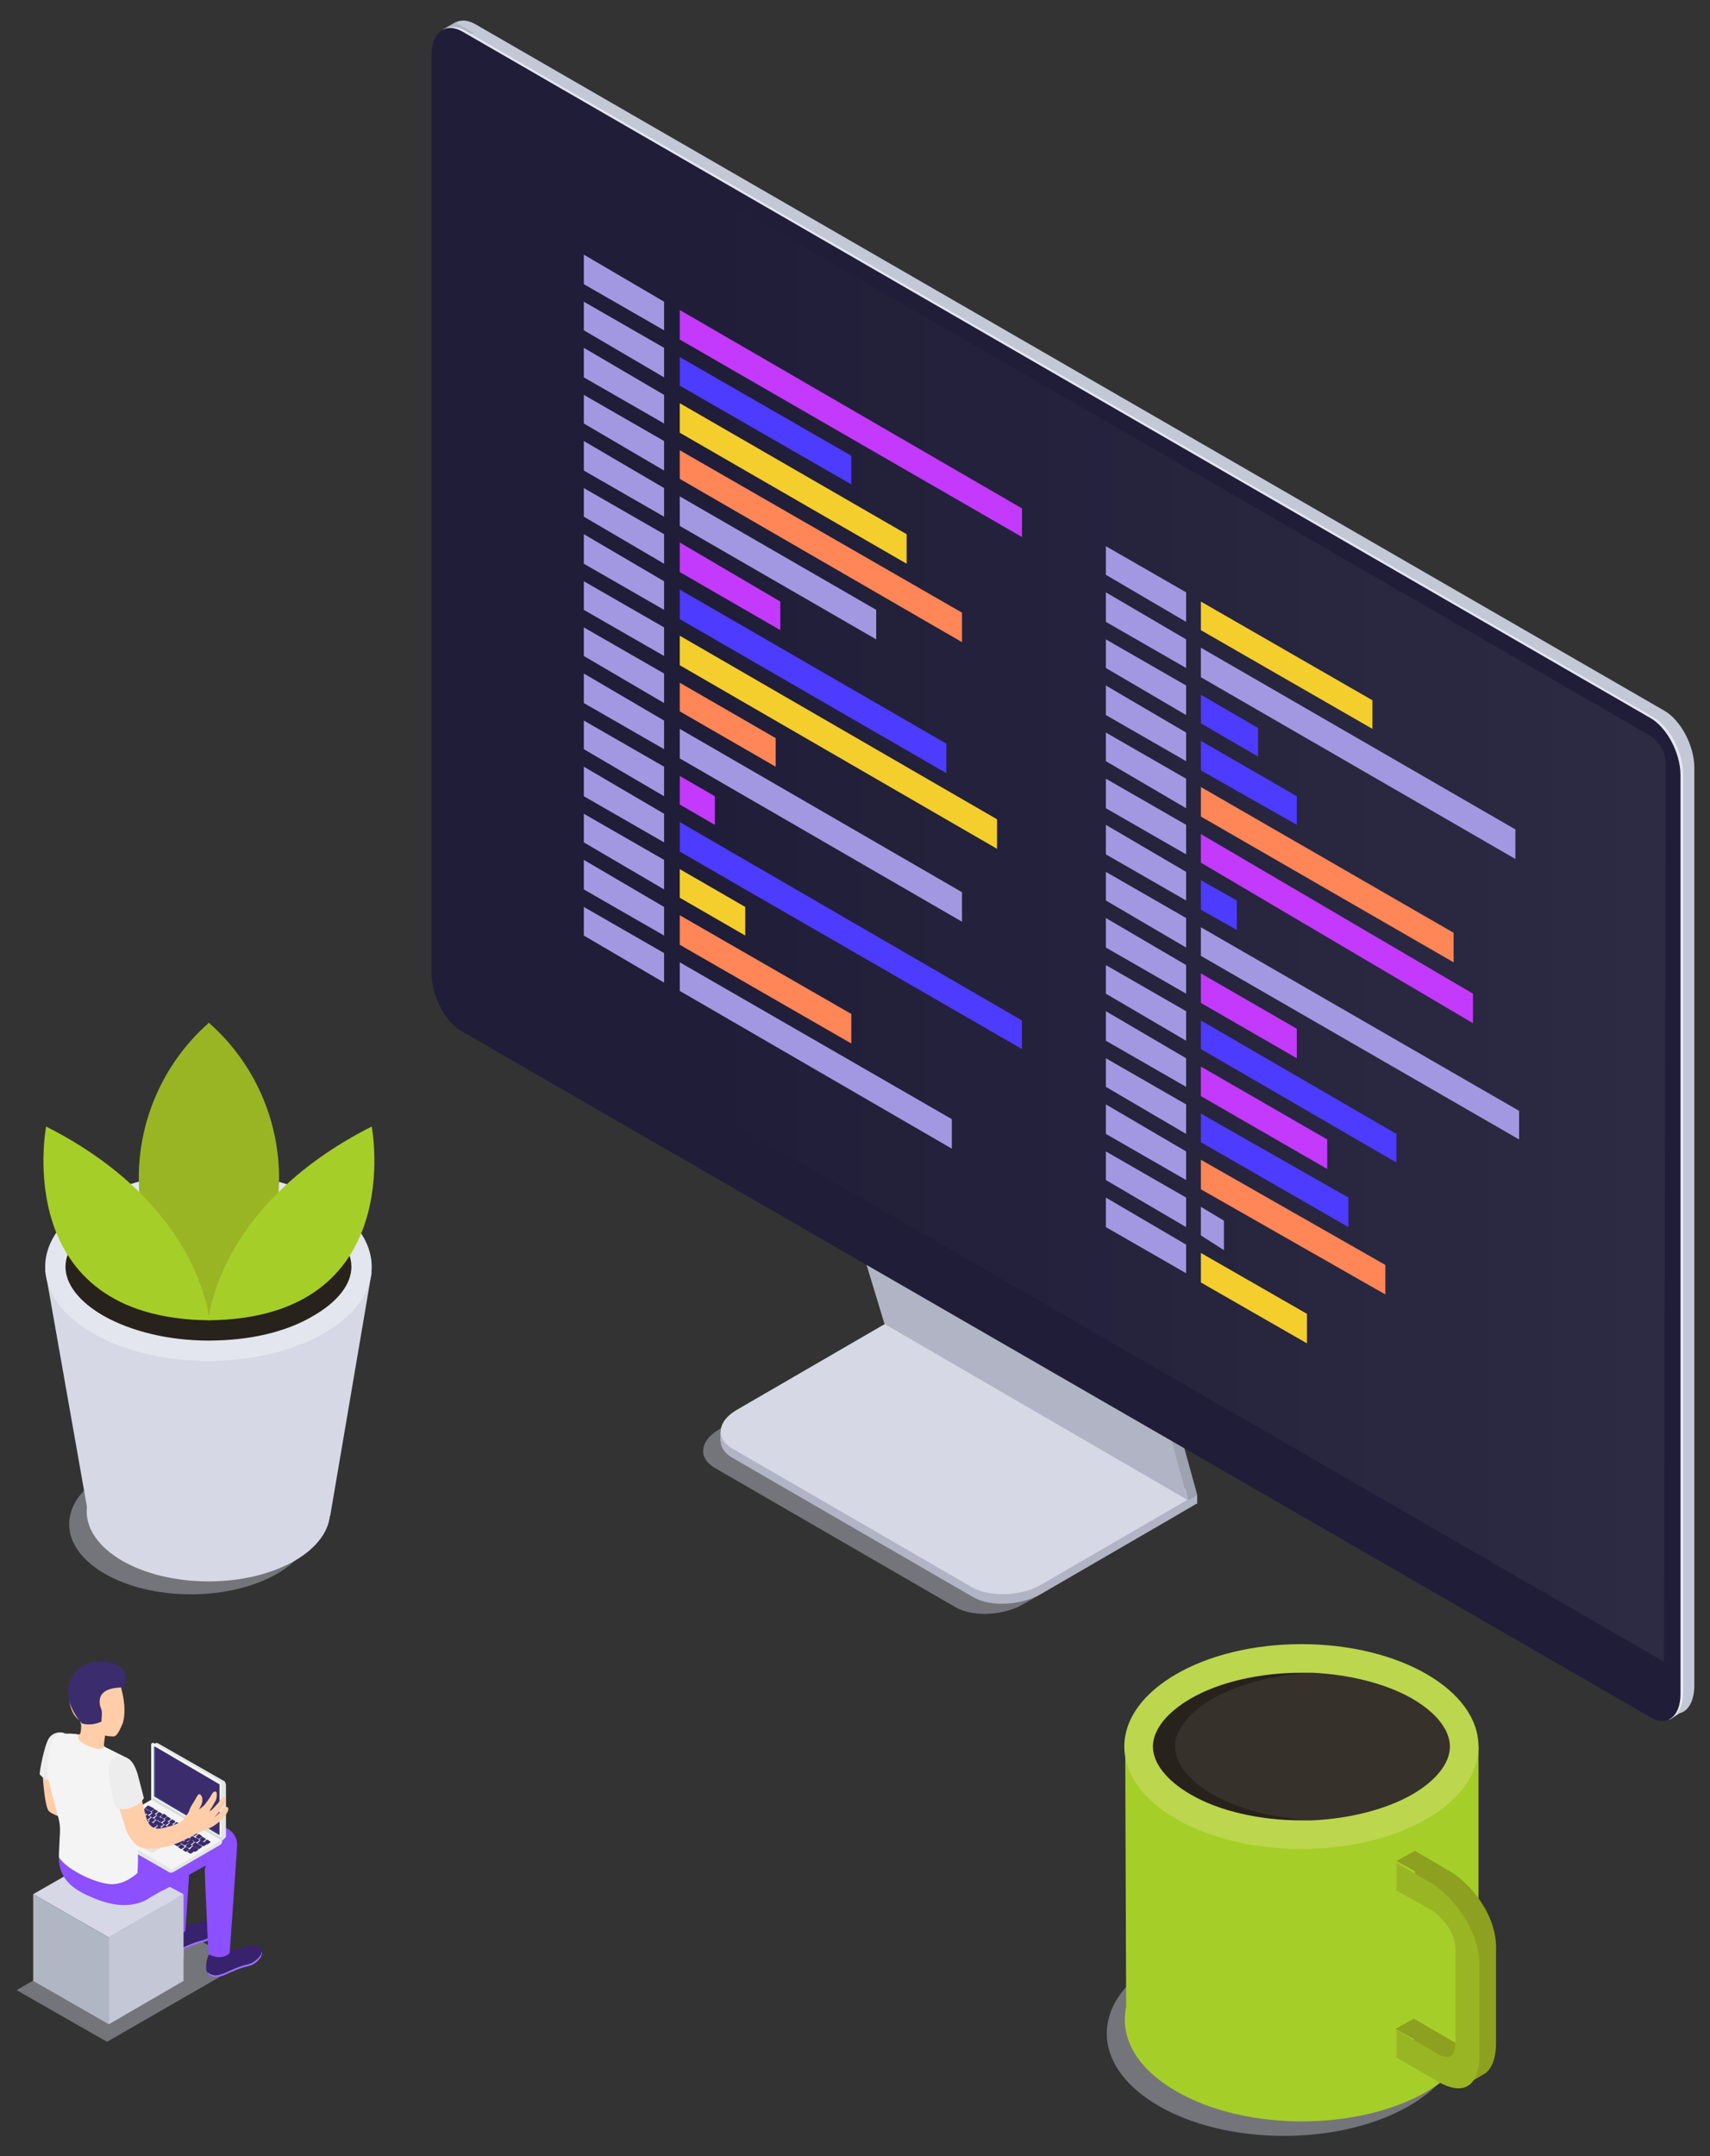 <?xml version="1.0" encoding="utf-8"?>
<!-- Generator: Adobe Illustrator 21.0.0, SVG Export Plug-In . SVG Version: 6.00 Build 0)  -->
<svg version="1.1" id="Layer_1" xmlns="http://www.w3.org/2000/svg" xmlns:xlink="http://www.w3.org/1999/xlink" x="0px" y="0px"
	 viewBox="0 0 185.4 233.7" style="enable-background:new 0 0 185.4 233.7;" xml:space="preserve">
<rect x="0" y="0" width="185.4" height="233.7" fill="#333333" stroke="none"/>
<style type="text/css">
	.st0{opacity:0.4;fill:#D6D8E5;enable-background:new    ;}
	.st1{fill:#D6D8E5;}
	.st2{fill:#B1B6C4;}
	.st3{fill:#C4C7D6;}
	.st4{fill:#38226D;}
	.st5{fill:#9C73FF;}
	.st6{fill:#8C50FF;}
	.st7{fill:#FFCEA9;}
	.st8{fill:#EDEDED;}
	.st9{fill:#E5E5E5;}
	.st10{fill:#F4F4F4;}
	.st11{fill:#BFBFBF;}
	.st12{fill:#3A2C6D;}
	.st13{fill:#DCEEFF;}
	.st14{fill:#DBDBDB;}
	.st15{fill:#1E3779;}
	.st16{fill:#031F60;}
	.st17{fill:#B1B4C4;}
	.st18{fill:#9EA1AF;}
	.st19{fill:#E4E7F2;}
	.st20{fill:#201D38;}
	.st21{opacity:0.3;fill:url(#SVGID_1_);enable-background:new    ;}
	.st22{fill:#A298E2;}
	.st23{fill:#F4CE2C;}
	.st24{fill:#4D3BFF;}
	.st25{fill:#FF8657;}
	.st26{fill:#C33AFC;}
	.st27{fill:#A6CE28;}
	.st28{fill:#BCD64D;}
	.st29{fill:#28221C;}
	.st30{opacity:7.000000e-02;fill:#FFFFFF;enable-background:new    ;}
	.st31{fill:#8DA01F;}
	.st32{fill:#99B524;}
	.st33{fill:#E4E6EF;}
</style>
<title>Coding_SVG</title>
<g id="Слой_2">
	<g id="Слой_1-2">
		<polygon class="st0" points="11.6,221.3 1.8,215.7 16.4,207.3 26.2,212.9 		"/>
		<polygon class="st1" points="11.8,210 3.6,205.3 11.8,200.6 19.9,205.3 		"/>
		<polygon class="st2" points="11.8,219.4 3.6,214.7 3.6,205.3 11.8,210 		"/>
		<polygon class="st3" points="19.9,214.7 11.8,219.4 11.8,210 19.9,205.3 		"/>
		<g id="Men_5">
			<path class="st4" d="M22.7,211.8c0.7,0.2,1.5,0.1,2.1-0.3c0.5,0,3.2-1.2,3.6-0.2c0.3,0.9-0.9,1.7-1.5,1.8c-1.4,0.3-2.4,1-3,1.1
				c-0.4,0.2-0.9,0.1-1.3-0.2C22.2,213.7,22.3,212.3,22.7,211.8z"/>
			<path class="st5" d="M23.9,214c0.6-0.1,1.6-0.8,3-1.1c0.5-0.1,1.4-0.7,1.5-1.4c0.1,0.8-0.9,1.5-1.5,1.6c-1.4,0.3-2.4,1-3,1.1
				c-0.4,0.2-0.9,0.1-1.3-0.2c-0.1-0.1-0.1-0.2-0.2-0.3C22.9,214.1,23.4,214.2,23.9,214z"/>
			<path class="st4" d="M17.7,209.1c0.7,0.2,1.5,0.1,2.1-0.3c0.5,0,3.2-1.2,3.6-0.2c0.3,0.9-0.9,1.7-1.5,1.8c-1.4,0.3-2.4,1-3,1.1
				c-0.4,0.2-0.9,0.1-1.3-0.2C17.3,211.1,17.4,209.6,17.7,209.1z"/>
			<path class="st5" d="M19,211.4c0.6-0.1,1.6-0.8,3-1.1c0.5-0.1,1.4-0.7,1.5-1.4c0.1,0.8-0.9,1.5-1.5,1.6c-1.4,0.3-2.4,1-3,1.1
				c-0.4,0.2-0.9,0.1-1.3-0.2c-0.1-0.1-0.1-0.2-0.2-0.3C17.9,211.4,18.5,211.6,19,211.4z"/>
			<path class="st6" d="M10.1,205.7c2.1,0.9,4.1,1.1,5.8,0.2l1.7-1c0.1,2.2,0.2,4.3,0.2,4.3s1.3,1,2.3,0.1c0,0,0.2-3.1,0.4-6.1
				l1.8-1c0,0.2-0.1,0.3-0.1,0.5c0,0.6,0.4,9.1,0.4,9.1s1.3,0.8,2.3-0.1c0,0,0.7-9.9,0.8-11.5c0.2-1.8-1.8-2.7-3-2.2l-1.9,0.7
				l0.1-1.1c0.2-1.8-1.8-2.7-3-2.2c-1.1,0.4-8.8,3.3-8.8,3.3c0,0.7,0.1,1.5,0.3,2.2l-3-0.3C6.1,203.6,7.9,204.8,10.1,205.7z
				 M15.4,200.8l2-1.2c0,0.1-0.1,0.3-0.1,0.4L15.4,200.8z"/>
			<path class="st7" d="M4.6,192c0,0,0.2,3.8,0.7,4.3s2.2,0.9,2.2,0.9l1.3,2.1c0,0-1.2-6.7-1.4-6.9C7.1,192.4,4.6,192,4.6,192z"/>
			<path id="_Контур_" class="st8" d="M7.1,187.9c-0.6-0.3-1.4-0.1-1.8,0.5c-0.5,0.8-1,3.5-1,3.9c0.4,0.5,1,0.8,1.7,0.8
				L7.1,187.9z"/>
			<path id="_Контур_2" class="st7" d="M7.5,187.9c0.7,0,1.1,0.2,1.2,0c0.1-0.3,0.1-0.7,0.1-1c-0.1-0.2-0.1-0.4-0.1-0.4
				c-0.8-0.5-1.1-1.4-1.2-2.4c-0.2-1.8,0.8-3.3,2.5-3.5c1.7-0.2,2.9,1,3.2,2.6c0.2,0.8,0.5,2.3,0.1,3.6c-0.3,0.7-0.6,1.3-0.9,1.4
				c-0.3,0-0.7,0-1-0.1l0,0c0,0-0.1,0.5-0.1,0.8c-0.1,0.3,0,0.5,0.6,0.9c0.6,0.4-0.9,1.2-2,1.1c-1-0.1-2.2-0.7-2.5-1.4
				C7.1,188.8,7.1,187.9,7.5,187.9z"/>
			<g id="_Группа_">
				<g id="_Группа_2">
					<g id="_Группа_3">
						<path id="_Контур_3" class="st9" d="M24.1,199.5L24.1,199.5c0,0.2-0.1,0.4-0.3,0.5l-5,2.9c-0.2,0.1-0.4,0.1-0.5,0l-7-4
							c-0.2-0.1-0.3-0.3-0.3-0.5v0L24.1,199.5z"/>
						<path id="_Контур_4" class="st9" d="M23.8,199.9l-5,2.9c-0.1,0-0.2,0.1-0.3,0.1v-3.4h5.5
							C24.1,199.6,24,199.8,23.8,199.9z"/>
						<g id="_Группа_4">
							<path id="_Контур_5" class="st10" d="M18.8,202.5c-0.1,0.1-0.3,0.1-0.4,0l-7.2-4.2c-0.1-0.1-0.1-0.1,0-0.2l5.3-3.1
								l7.6,4.4L18.8,202.5z"/>
						</g>
						<g id="_Группа_5">
							<polygon id="_Контур_6" class="st11" points="14.1,199.5 14.1,199.5 16.5,200.8 17.7,200.1 17.8,200.1 15.4,198.7 
															"/>
							<polygon id="_Контур_7" class="st9" points="14.1,199.5 16.5,200.8 17.7,200.1 15.4,198.7 							"/>
						</g>
						<path class="st12" d="M22.1,199.7l0.3,0.2c0,0,0.1,0,0.1,0l0.3-0.2c0,0,0,0,0-0.1l-0.3-0.2c0,0-0.1,0-0.1,0L22.1,199.7
							C22.1,199.6,22.1,199.7,22.1,199.7z"/>
						<path class="st12" d="M21.6,199.4l0.3,0.2c0,0,0.1,0,0.1,0l0.3-0.2c0,0,0,0,0-0.1l-0.3-0.2c0,0-0.1,0-0.1,0L21.6,199.4
							C21.6,199.4,21.6,199.4,21.6,199.4z"/>
						<path class="st12" d="M21.2,199.1l0.3,0.2c0,0,0.1,0,0.1,0l0.3-0.2c0,0,0,0,0-0.1l-0.3-0.2c0,0-0.1,0-0.1,0L21.2,199.1
							C21.1,199.1,21.1,199.1,21.2,199.1z"/>
						<path class="st12" d="M20.7,198.8L21,199c0,0,0.1,0,0.1,0l0.3-0.2c0,0,0,0,0-0.1l-0.3-0.2c0,0-0.1,0-0.1,0L20.7,198.8
							C20.7,198.8,20.7,198.8,20.7,198.8z"/>
						<path class="st12" d="M20.2,198.6l0.3,0.2c0,0,0.1,0,0.1,0l0.3-0.2c0,0,0,0,0-0.1l-0.3-0.2c0,0-0.1,0-0.1,0L20.2,198.6
							C20.2,198.5,20.2,198.6,20.2,198.6z"/>
						<path class="st12" d="M19.7,198.3l0.3,0.2c0,0,0.1,0,0.1,0l0.3-0.2c0,0,0,0,0-0.1l-0.3-0.2c0,0-0.1,0-0.1,0L19.7,198.3
							C19.7,198.3,19.7,198.3,19.7,198.3z"/>
						<path class="st12" d="M19.3,198l0.3,0.2c0,0,0.1,0,0.1,0L20,198c0,0,0,0,0-0.1l-0.3-0.2c0,0-0.1,0-0.1,0L19.3,198
							C19.2,198,19.2,198,19.3,198z"/>
						<path class="st12" d="M18.8,197.8l0.3,0.2c0,0,0.1,0,0.1,0l0.3-0.2c0,0,0,0,0-0.1l-0.3-0.2c0,0-0.1,0-0.1,0L18.8,197.8
							C18.8,197.7,18.8,197.7,18.8,197.8z"/>
						<path class="st12" d="M18.3,197.5l0.3,0.2c0,0,0.1,0,0.1,0l0.3-0.2c0,0,0,0,0-0.1l-0.3-0.2c0,0-0.1,0-0.1,0L18.3,197.5
							C18.3,197.4,18.3,197.5,18.3,197.5z"/>
						<path class="st12" d="M17.8,197.2l0.3,0.2c0,0,0.1,0,0.1,0l0.3-0.2c0,0,0,0,0-0.1l-0.3-0.2c0,0-0.1,0-0.1,0L17.8,197.2
							C17.8,197.2,17.8,197.2,17.8,197.2z"/>
						<path class="st12" d="M17.4,196.9l0.3,0.2c0,0,0.1,0,0.1,0l0.3-0.2c0,0,0,0,0-0.1l-0.3-0.2c0,0-0.1,0-0.1,0L17.4,196.9
							C17.4,196.9,17.4,196.9,17.4,196.9z"/>
						<path class="st12" d="M16.9,196.7l0.3,0.2c0,0,0.1,0,0.1,0l0.3-0.2c0,0,0,0,0-0.1l-0.3-0.2c0,0-0.1,0-0.1,0L16.9,196.7
							C16.9,196.6,16.9,196.6,16.9,196.7z"/>
						<path class="st12" d="M16.4,196.4l0.3,0.2c0,0,0.1,0,0.1,0l0.3-0.2c0,0,0,0,0-0.1l-0.3-0.2c0,0-0.1,0-0.1,0L16.4,196.4
							C16.4,196.3,16.4,196.4,16.4,196.4z"/>
						<path class="st12" d="M15.7,196l0.6,0.3c0,0,0.1,0,0.1,0l0.3-0.2c0,0,0,0,0-0.1l-0.6-0.3c0,0-0.1,0-0.1,0L15.7,196
							C15.7,195.9,15.7,195.9,15.7,196C15.7,196,15.7,196,15.7,196L15.7,196z"/>
						<path class="st12" d="M20.9,199.5l0.3,0.2c0,0,0.1,0,0.1,0l0.3-0.2c0,0,0,0,0-0.1l-0.3-0.2c0,0-0.1,0-0.1,0L20.9,199.5
							C20.9,199.5,20.9,199.5,20.9,199.5z"/>
						<path class="st12" d="M20.5,199.3l0.3,0.2c0,0,0.1,0,0.1,0l0.3-0.2c0,0,0,0,0-0.1l-0.3-0.2c0,0-0.1,0-0.1,0L20.5,199.3
							C20.4,199.2,20.4,199.2,20.5,199.3z"/>
						<path class="st12" d="M20,199l0.3,0.2c0,0,0.1,0,0.1,0l0.3-0.2c0,0,0,0,0-0.1l-0.3-0.2c0,0-0.1,0-0.1,0L20,199
							C20,198.9,20,199,20,199z"/>
						<path class="st12" d="M19.5,198.7l0.3,0.2c0,0,0.1,0,0.1,0l0.3-0.2c0,0,0,0,0-0.1l-0.3-0.2c0,0-0.1,0-0.1,0L19.5,198.7
							C19.5,198.7,19.5,198.7,19.5,198.7z"/>
						<path class="st12" d="M19,198.4l0.3,0.2c0,0,0.1,0,0.1,0l0.3-0.2c0,0,0,0,0-0.1l-0.3-0.2c0,0-0.1,0-0.1,0L19,198.4
							C19,198.4,19,198.4,19,198.4z"/>
						<path class="st12" d="M18.6,198.2l0.3,0.2c0,0,0.1,0,0.1,0l0.3-0.2c0,0,0,0,0-0.1l-0.3-0.2c0,0-0.1,0-0.1,0L18.6,198.2
							C18.5,198.1,18.5,198.1,18.6,198.2z"/>
						<path class="st12" d="M18.1,197.9l0.3,0.2c0,0,0.1,0,0.1,0l0.3-0.2c0,0,0,0,0-0.1l-0.3-0.2c0,0-0.1,0-0.1,0L18.1,197.9
							C18.1,197.8,18.1,197.9,18.1,197.9z"/>
						<path class="st12" d="M17.6,197.6l0.3,0.2c0,0,0.1,0,0.1,0l0.3-0.2c0,0,0,0,0-0.1l-0.3-0.2c0,0-0.1,0-0.1,0L17.6,197.6
							C17.6,197.6,17.6,197.6,17.6,197.6z"/>
						<path class="st12" d="M17.1,197.3l0.3,0.2c0,0,0.1,0,0.1,0l0.3-0.2c0,0,0,0,0-0.1l-0.3-0.2c0,0-0.1,0-0.1,0L17.1,197.3
							C17.1,197.3,17.1,197.3,17.1,197.3z"/>
						<path class="st12" d="M16.7,197.1l0.3,0.2c0,0,0.1,0,0.1,0l0.3-0.2c0,0,0,0,0-0.1l-0.3-0.2c0,0-0.1,0-0.1,0L16.7,197.1
							C16.6,197,16.6,197,16.7,197.1z"/>
						<path class="st12" d="M16.2,196.8l0.3,0.2c0,0,0.1,0,0.1,0l0.3-0.2c0,0,0,0,0-0.1l-0.3-0.2c0,0-0.1,0-0.1,0L16.2,196.8
							C16.2,196.7,16.2,196.8,16.2,196.8z"/>
						<path class="st12" d="M15.7,196.5l0.3,0.2c0,0,0.1,0,0.1,0l0.3-0.2c0,0,0,0,0-0.1l-0.3-0.2c0,0-0.1,0-0.1,0L15.7,196.5
							C15.7,196.5,15.7,196.5,15.7,196.5z"/>
						<path class="st12" d="M21.4,199.8l0.6,0.3c0,0,0.1,0,0.1,0l0.3-0.2c0,0,0,0,0-0.1l-0.6-0.3c0,0-0.1,0-0.1,0L21.4,199.8
							C21.4,199.8,21.4,199.8,21.4,199.8z"/>
						<path class="st12" d="M15.7,196l0.3,0.2c0,0,0,0,0,0.1l-0.3,0.2c0,0-0.1,0-0.1,0h0c0,0-0.1,0-0.1,0l-0.4,0.2c0,0-0.1,0-0.1,0
							l-0.2-0.1c0,0,0,0,0-0.1l0.3-0.2l0.1,0l0.1,0l0.1,0l0.3-0.2C15.6,196,15.6,196,15.7,196z"/>
						<path class="st12" d="M20.3,200.7l0.3,0.2c0,0,0.1,0,0.1,0l0.3-0.2c0,0,0,0,0-0.1l-0.3-0.2c0,0-0.1,0-0.1,0L20.3,200.7
							C20.2,200.7,20.2,200.7,20.3,200.7z"/>
						<path class="st12" d="M19.8,200.5l0.3,0.2c0,0,0.1,0,0.1,0l0.3-0.2c0,0,0,0,0-0.1l-0.3-0.2c0,0-0.1,0-0.1,0L19.8,200.5
							C19.8,200.4,19.8,200.4,19.8,200.5z"/>
						<path class="st12" d="M19.3,200.2l0.3,0.2c0,0,0.1,0,0.1,0l0.3-0.2c0,0,0,0,0-0.1l-0.3-0.2c0,0-0.1,0-0.1,0L19.3,200.2
							C19.3,200.1,19.3,200.2,19.3,200.2z"/>
						<path class="st12" d="M15.3,197.9l0.3,0.2c0,0,0.1,0,0.1,0l0.3-0.2c0,0,0,0,0-0.1l-0.3-0.2c0,0-0.1,0-0.1,0L15.3,197.9
							C15.3,197.8,15.3,197.8,15.3,197.9z"/>
						<path class="st12" d="M14.8,197.6l0.3,0.2c0,0,0.1,0,0.1,0l0.3-0.2c0,0,0,0,0-0.1l-0.3-0.2c0,0-0.1,0-0.1,0L14.8,197.6
							C14.8,197.6,14.8,197.6,14.8,197.6z"/>
						<path class="st12" d="M14.3,197.3l0.3,0.2c0,0,0.1,0,0.1,0l0.3-0.2c0,0,0,0,0-0.1l-0.3-0.2c0,0-0.1,0-0.1,0L14.3,197.3
							C14.3,197.3,14.3,197.3,14.3,197.3z"/>
						<path class="st12" d="M13.9,197l0.3,0.2c0,0,0.1,0,0.1,0l0.3-0.2c0,0,0,0,0-0.1l-0.3-0.2c0,0-0.1,0-0.1,0L13.9,197
							C13.8,197,13.8,197,13.9,197z"/>
						<path class="st12" d="M18.7,199.8l0.5,0.3c0,0,0.1,0,0.1,0l0.3-0.2c0,0,0,0,0-0.1l-0.5-0.3c0,0-0.1,0-0.1,0L18.7,199.8
							C18.7,199.8,18.7,199.8,18.7,199.8z"/>
						<path class="st12" d="M15.8,198.1l0.5,0.3c0,0,0.1,0,0.1,0l0.3-0.2c0,0,0,0,0-0.1l-0.5-0.3c0,0-0.1,0-0.1,0L15.8,198.1
							C15.7,198.1,15.7,198.1,15.8,198.1z"/>
						<path class="st12" d="M16.4,198.5l2.2,1.3c0,0,0.1,0,0.1,0l0.3-0.2c0,0,0,0,0-0.1l-2.2-1.3c0,0-0.1,0-0.1,0L16.4,198.5
							C16.3,198.4,16.3,198.5,16.4,198.5z"/>
						<path class="st12" d="M20.3,199.7l0.3,0.2c0,0,0.1,0,0.1,0l0.3-0.2c0,0,0,0,0-0.1l-0.3-0.2c0,0-0.1,0-0.1,0L20.3,199.7
							C20.3,199.7,20.3,199.7,20.3,199.7z"/>
						<path class="st12" d="M19.9,199.4l0.3,0.2c0,0,0.1,0,0.1,0l0.3-0.2c0,0,0,0,0-0.1l-0.3-0.2c0,0-0.1,0-0.1,0L19.9,199.4
							C19.9,199.4,19.8,199.4,19.9,199.4z"/>
						<path class="st12" d="M19.4,199.2l0.3,0.2c0,0,0.1,0,0.1,0l0.3-0.2c0,0,0,0,0-0.1l-0.3-0.2c0,0-0.1,0-0.1,0L19.4,199.2
							C19.4,199.1,19.4,199.2,19.4,199.2z"/>
						<path class="st12" d="M18.9,198.9l0.3,0.2c0,0,0.1,0,0.1,0l0.3-0.2c0,0,0,0,0-0.1l-0.3-0.2c0,0-0.1,0-0.1,0L18.9,198.9
							C18.9,198.9,18.9,198.9,18.9,198.9z"/>
						<path class="st12" d="M18.5,198.6l0.3,0.2c0,0,0.1,0,0.1,0l0.3-0.2c0,0,0,0,0-0.1l-0.3-0.2c0,0-0.1,0-0.1,0L18.5,198.6
							C18.4,198.6,18.4,198.6,18.5,198.6z"/>
						<path class="st12" d="M18,198.4l0.3,0.2c0,0,0.1,0,0.1,0l0.3-0.2c0,0,0,0,0-0.1l-0.3-0.2c0,0-0.1,0-0.1,0L18,198.4
							C18,198.3,18,198.3,18,198.4z"/>
						<path class="st12" d="M17.5,198.1l0.3,0.2c0,0,0.1,0,0.1,0l0.3-0.2c0,0,0,0,0-0.1l-0.3-0.2c0,0-0.1,0-0.1,0L17.5,198.1
							C17.5,198,17.5,198.1,17.5,198.1z"/>
						<path class="st12" d="M17,197.8l0.3,0.2c0,0,0.1,0,0.1,0l0.3-0.2c0,0,0,0,0-0.1l-0.3-0.2c0,0-0.1,0-0.1,0L17,197.8
							C17,197.8,17,197.8,17,197.8z"/>
						<path class="st12" d="M16.6,197.6l0.3,0.2c0,0,0.1,0,0.1,0l0.3-0.2c0,0,0,0,0-0.1l-0.3-0.2c0,0-0.1,0-0.1,0L16.6,197.6
							C16.5,197.5,16.5,197.5,16.6,197.6z"/>
						<path class="st12" d="M16.1,197.3l0.3,0.2c0,0,0.1,0,0.1,0l0.3-0.2c0,0,0,0,0-0.1l-0.3-0.2c0,0-0.1,0-0.1,0L16.1,197.3
							C16.1,197.2,16.1,197.2,16.1,197.3z"/>
						<path class="st12" d="M15.6,197l0.3,0.2c0,0,0.1,0,0.1,0l0.3-0.2c0,0,0,0,0-0.1l-0.3-0.2c0,0-0.1,0-0.1,0L15.6,197
							C15.6,196.9,15.6,197,15.6,197z"/>
						<path class="st12" d="M15.1,196.7l0.3,0.2c0,0,0.1,0,0.1,0l0.3-0.2c0,0,0,0,0-0.1l-0.3-0.2c0,0-0.1,0-0.1,0L15.1,196.7
							C15.1,196.7,15.1,196.7,15.1,196.7z"/>
						<path class="st12" d="M20.8,200l0.7,0.4c0,0,0.1,0,0.1,0l0.3-0.2c0,0,0,0,0-0.1l-0.7-0.4c0,0-0.1,0-0.1,0L20.8,200
							C20.8,199.9,20.8,200,20.8,200z"/>
						<path class="st12" d="M20.1,200.1l0.3,0.2c0,0,0.1,0,0.1,0l0.3-0.2c0,0,0,0,0-0.1l-0.3-0.2c0,0-0.1,0-0.1,0L20.1,200.1
							C20.1,200.1,20.1,200.1,20.1,200.1z"/>
						<path class="st12" d="M19.6,199.8L20,200c0,0,0.1,0,0.1,0l0.3-0.2c0,0,0,0,0-0.1l-0.3-0.2c0,0-0.1,0-0.1,0L19.6,199.8
							C19.6,199.8,19.6,199.8,19.6,199.8z"/>
						<path class="st12" d="M19.2,199.6l0.3,0.2c0,0,0.1,0,0.1,0l0.3-0.2c0,0,0,0,0-0.1l-0.3-0.2c0,0-0.1,0-0.1,0L19.2,199.6
							C19.2,199.5,19.2,199.6,19.2,199.6z"/>
						<path class="st12" d="M18.7,199.3l0.3,0.2c0,0,0.1,0,0.1,0l0.3-0.2c0,0,0,0,0-0.1l-0.3-0.2c0,0-0.1,0-0.1,0L18.7,199.3
							C18.7,199.3,18.7,199.3,18.7,199.3z"/>
						<path class="st12" d="M18.2,199l0.3,0.2c0,0,0.1,0,0.1,0L19,199c0,0,0,0,0-0.1l-0.3-0.2c0,0-0.1,0-0.1,0L18.2,199
							C18.2,199,18.2,199,18.2,199z"/>
						<path class="st12" d="M17.8,198.8l0.3,0.2c0,0,0.1,0,0.1,0l0.3-0.2c0,0,0,0,0-0.1l-0.3-0.2c0,0-0.1,0-0.1,0L17.8,198.8
							C17.7,198.7,17.7,198.7,17.8,198.8z"/>
						<path class="st12" d="M17.3,198.5l0.3,0.2c0,0,0.1,0,0.1,0l0.3-0.2c0,0,0,0,0-0.1l-0.3-0.2c0,0-0.1,0-0.1,0L17.3,198.5
							C17.3,198.4,17.3,198.5,17.3,198.5z"/>
						<path class="st12" d="M16.8,198.2l0.3,0.2c0,0,0.1,0,0.1,0l0.3-0.2c0,0,0,0,0-0.1l-0.3-0.2c0,0-0.1,0-0.1,0L16.8,198.2
							C16.8,198.2,16.8,198.2,16.8,198.2z"/>
						<path class="st12" d="M16.3,197.9l0.3,0.2c0,0,0.1,0,0.1,0l0.3-0.2c0,0,0,0,0-0.1l-0.3-0.2c0,0-0.1,0-0.1,0L16.3,197.9
							C16.3,197.9,16.3,197.9,16.3,197.9z"/>
						<path class="st12" d="M15.9,197.7l0.3,0.2c0,0,0.1,0,0.1,0l0.3-0.2c0,0,0,0,0-0.1l-0.3-0.2c0,0-0.1,0-0.1,0L15.9,197.7
							C15.8,197.6,15.8,197.6,15.9,197.7z"/>
						<path class="st12" d="M15.4,197.4l0.3,0.2c0,0,0.1,0,0.1,0l0.3-0.2c0,0,0,0,0-0.1l-0.3-0.2c0,0-0.1,0-0.1,0L15.4,197.4
							C15.4,197.3,15.4,197.4,15.4,197.4z"/>
						<path class="st12" d="M14.3,196.8l0.9,0.5c0,0,0.1,0,0.1,0l0.3-0.2c0,0,0,0,0-0.1l-0.9-0.5c0,0-0.1,0-0.1,0L14.3,196.8
							C14.3,196.7,14.3,196.8,14.3,196.8z"/>
						<path class="st12" d="M20.6,200.4l0.5,0.3c0,0,0.1,0,0.1,0l0.3-0.2c0,0,0,0,0-0.1l-0.5-0.3c0,0-0.1,0-0.1,0L20.6,200.4
							C20.6,200.4,20.6,200.4,20.6,200.4z"/>
					</g>
					<g id="_Группа_6">
						<g id="_Группа_7">
							<g id="_Группа_8">
								<path id="_Контур_8" class="st9" d="M24.1,199.5L24.1,199.5l-7.6-4.4v-6l0.1-0.1l0.1,0l0,0c0.2-0.1,0.4-0.1,0.5,0l7,4
									c0.2,0.1,0.3,0.3,0.3,0.5v5.6C24.3,199.3,24.2,199.4,24.1,199.5z"/>
								<path id="_Контур_9" class="st9" d="M23.4,193.7l-6.9-4.4v-0.2l0.1-0.1l0.1,0c0.2-0.1,0.4-0.1,0.5,0l7,4
									c0.1,0,0.2,0.1,0.2,0.2L23.4,193.7z"/>
								<path id="_Контур_10" class="st13" d="M16.6,188.9l7.3,4.2c0.1,0,0.1,0.1,0.1,0.2v6.1l-7.6-4.4v-6
									C16.5,189,16.5,188.9,16.6,188.9C16.6,188.9,16.6,188.9,16.6,188.9z"/>
								<path id="_Контур_11" class="st10" d="M16.6,188.9l7.3,4.2c0.1,0,0.1,0.1,0.1,0.2v6.1l-7.6-4.4v-6
									C16.5,189,16.5,188.9,16.6,188.9C16.6,188.9,16.6,188.9,16.6,188.9z"/>
								<polygon id="_Контур_12" class="st14" points="24.1,199.5 24.1,199.2 16.5,194.8 16.5,195.1 								"/>
							</g>
							<polygon id="_Контур_13" class="st15" points="16.7,194.7 16.7,189.3 16.8,189.3 16.8,194.7 							"/>
							<polygon id="_Контур_14" class="st12" points="16.8,189.3 16.8,194.7 23.8,198.8 23.8,193.4 							"/>
							<polygon id="_Контур_15" class="st16" points="16.7,194.7 23.8,198.9 23.8,198.8 16.8,194.7 							"/>
						</g>
					</g>
				</g>
			</g>
			<path id="_Контур_16" class="st10" d="M8.5,188c-0.2,0.5,0.3,1,1.5,1.4s1.3-0.1,1.3-0.1c0.8,0.4,1.6,0.8,2.4,1.2
				c0.7,0.5,1.1,2,1.2,4.5c0.1,2.9,0.1,7.2,0,8c0,0-1.4,1.4-3.1,1.2c-1.8-0.2-4.7-1.7-5.4-2.9c0-2.5,0.3-3-0.1-4.4
				c-0.9-3.4-1.4-4.7-1-7c0.4-1.8,0.9-2.1,1.6-2C7.4,187.9,8,187.9,8.5,188z"/>
			<path id="_Контур_17" class="st7" d="M17.8,198.1c-1.4,0.4-1.8-0.5-2-1.3c-0.5-1.8-0.7-3.5-1.1-4.5
				c-0.4-1.2-0.8-1.4-1.4-1.7c-0.7-0.3-1.3,0.3-1.1,1.9c0.3,1.8,0.7,3.6,1.3,5.3c0.2,0.8,0.6,1.5,1.2,2.1c0.7,0.6,1.9,0.6,3.6,0.2
				c1-0.3,2-0.8,2.9-1.3c0.4-0.2,0.7-0.3,1.4-0.6c0.7-0.3,1.3-0.8,1.8-1.4c0.4-0.5,0.4-0.8,0.3-0.9c-0.1-0.1-0.3-0.1-0.5,0.1
				c-0.3,0.4-0.6,0.7-1,1c0,0,0.5-0.5,0.7-0.8c0.2-0.3,0.4-0.6,0.5-0.9c0.1-0.3-0.1-0.7-0.3-0.5c-0.2,0.2-0.3,0.5-0.7,0.9
				c-0.2,0.2-0.4,0.5-0.7,0.6c0.2-0.3,0.4-0.6,0.6-1c0.2-0.3,0.2-0.6,0.2-0.9c0-0.2-0.2-0.4-0.5,0c-0.2,0.4-0.5,0.8-0.8,1.2
				c-0.3,0.3-0.6,0.5-0.6,0.5c0-0.1,0.2-0.3,0.3-0.7c0.1-0.4,0-0.8-0.2-0.9s-0.2,0-0.4,0.3c-0.2,0.4-0.5,0.8-0.7,1.2
				c-0.1,0.4-0.3,0.7-0.6,1C19.9,197.4,19.1,197.8,17.8,198.1z"/>
			<path id="_Контур_18" class="st8" d="M12.8,190.4c1-0.1,1.6,0.3,2.1,1.8c0.4,1.5,0.7,2.7,0.7,2.7c-0.4,0.6-1,0.9-1.6,1.1
				c-1.2,0.3-1.6-0.3-1.6-0.3s-0.3-1.5-0.5-2.6C11.7,192,11.6,190.6,12.8,190.4z"/>
			<path class="st12" d="M13.3,182.9c0,0,1.5-2.3-1.8-2.8c-2.4-0.3-3.9,1.2-4.1,2.8c-0.2,1.6,0.8,3.2,1.5,3.9
				c0.7,0.2,1.4,0.1,2.1-0.2c0-0.4,0.1-0.9,0-1.3C11,185.3,9.8,182.9,13.3,182.9z"/>
		</g>
		<polygon class="st3" points="19.9,212.2 19.9,205.3 14.3,208.5 16.5,212.9 		"/>
		<polygon class="st1" points="16.2,205.7 18.4,204.5 19.9,205.3 17.7,206.6 		"/>
		<g id="monitor">
			<path class="st0" d="M103.6,174.2l-26.1-15.1c-1.9-1.1-1.6-3,0.5-4.2l16.9-9.8l32.9,19l-16.9,9.8
				C108.8,175.1,105.5,175.3,103.6,174.2z"/>
			<path class="st17" d="M105.5,173.1L79.4,158c-1.9-1.1-1.6-3,0.5-4.2l16.9-9.8l32.9,19l-16.9,9.8
				C110.7,174,107.4,174.2,105.5,173.1z"/>
			<polygon class="st17" points="129.8,163 129.8,162 128.2,162.9 			"/>
			<polygon class="st17" points="78.1,156.2 78.1,155.2 79.7,155.8 			"/>
			<path class="st1" d="M105.5,172.1L79.4,157c-1.9-1.1-1.6-3,0.5-4.2l16.9-9.8l32.9,19l-16.9,9.8
				C110.7,173,107.4,173.1,105.5,172.1z"/>
			<polygon class="st18" points="96.9,143 92.9,129.5 126.1,148.6 129.8,162 			"/>
			<path class="st18" d="M128.8,162.6l1-0.6l-1.4-1.1L128.8,162.6z"/>
			<polygon class="st17" points="95.9,143.5 91.8,130 125.1,149.1 128.8,162.6 			"/>
			<path class="st3" d="M180.4,185.3L51.5,111c-1.8-1-3.3-3.8-3.3-6.2V5.1c0-2.4,1.5-3.5,3.3-2.5L180.4,77c1.8,1,3.3,3.8,3.3,6.2
				v99.7C183.6,185.3,182.2,186.4,180.4,185.3z"/>
			<polygon class="st3" points="181,186.4 182.4,185.5 181.8,181.3 			"/>
			<path class="st17" d="M48,3.2l1.4-0.8l2,1.2c0,0-2.2,0.3-2.2,0.3C49.2,3.9,48,3.2,48,3.2z"/>
			<path class="st19" d="M179.2,186L50.4,111.7c-1.8-1-3.3-3.8-3.3-6.2V5.8c0-2.4,1.5-3.5,3.3-2.5l128.8,74.4c1.8,1,3.3,3.8,3.3,6.3
				v99.6C182.4,185.9,181,187.1,179.2,186z"/>
			<path class="st20" d="M178.9,186.1L50.1,111.8c-1.8-1-3.3-3.8-3.3-6.2V5.9c0-2.4,1.5-3.5,3.3-2.5l128.8,74.4
				c1.8,1,3.3,3.8,3.3,6.2v99.6C182.2,186.1,180.7,187.2,178.9,186.1z"/>
			
				<linearGradient id="SVGID_1_" gradientUnits="userSpaceOnUse" x1="48.502" y1="143.071" x2="180.511" y2="143.071" gradientTransform="matrix(1 0 0 -1 0 235.7)">
				<stop  offset="0.21" style="stop-color:#FFFFFF;stop-opacity:0"/>
				<stop  offset="1" style="stop-color:#FFFFFF;stop-opacity:0.2"/>
			</linearGradient>
			<path class="st21" d="M180.4,180.1L48.5,103.9l0.1-97.6c0-1,0.7-1.4,1.6-0.9l128.8,74.4c0.9,0.6,1.5,1.6,1.6,2.7L180.4,180.1z"/>
			<polygon class="st22" points="128.6,67.4 119.9,62.3 119.9,59.2 128.6,64.2 			"/>
			<polygon class="st23" points="148.8,79 130.2,68.3 130.2,65.2 148.8,75.9 			"/>
			<polygon class="st22" points="128.6,77.5 119.9,72.4 119.9,69.3 128.6,74.3 			"/>
			<polygon class="st24" points="136.4,82 130.2,78.4 130.2,75.3 136.4,78.9 			"/>
			<polygon class="st22" points="128.6,82.5 119.9,77.5 119.9,74.3 128.6,79.4 			"/>
			<polygon class="st24" points="140.6,89.4 130.2,83.5 130.2,80.3 140.6,86.3 			"/>
			<polygon class="st22" points="128.6,87.6 119.9,82.5 119.9,79.4 128.6,84.4 			"/>
			<polygon class="st25" points="157.6,104.3 130.2,88.5 130.2,85.3 157.6,101.1 			"/>
			<polygon class="st22" points="128.6,72.4 119.9,67.4 119.9,64.2 128.6,69.3 			"/>
			<polygon class="st22" points="164.3,93.1 130.2,73.4 130.2,70.2 164.3,89.9 			"/>
			<polygon class="st22" points="128.6,92.6 119.9,87.6 119.9,84.4 128.6,89.4 			"/>
			<polygon class="st26" points="159.7,110.9 130.2,93.5 130.2,90.4 159.7,107.7 			"/>
			<polygon class="st22" points="128.6,102.7 119.9,97.6 119.9,94.5 128.6,99.5 			"/>
			<polygon class="st22" points="164.7,123.5 130.2,103.6 130.2,100.5 164.7,120.4 			"/>
			<polygon class="st22" points="128.6,107.7 119.9,102.7 119.9,99.5 128.6,104.6 			"/>
			<polygon class="st26" points="140.6,114.7 130.2,108.7 130.2,105.5 140.6,111.5 			"/>
			<polygon class="st22" points="128.6,112.8 119.9,107.7 119.9,104.6 128.6,109.6 			"/>
			<polygon class="st24" points="151.4,126 130.2,113.7 130.2,110.6 151.4,122.9 			"/>
			<polygon class="st22" points="128.6,97.6 119.9,92.6 119.9,89.4 128.6,94.5 			"/>
			<polygon class="st24" points="134.1,100.8 130.2,98.6 130.2,95.4 134.1,97.6 			"/>
			<polygon class="st22" points="128.6,117.8 119.9,112.8 119.9,109.6 128.6,114.7 			"/>
			<polygon class="st26" points="143.9,126.7 130.2,118.8 130.2,115.6 143.9,123.5 			"/>
			<polygon class="st22" points="128.6,127.9 119.9,122.9 119.9,119.7 128.6,124.8 			"/>
			<polygon class="st25" points="150.2,140.3 130.2,128.9 130.2,125.7 150.2,137.1 			"/>
			<polygon class="st22" points="128.6,133 119.9,127.9 119.9,124.8 128.6,129.8 			"/>
			<polygon class="st22" points="132.7,135.5 130.2,133.9 130.2,130.8 132.7,132.3 			"/>
			<polygon class="st22" points="128.6,138 119.9,133 119.9,129.8 128.6,134.9 			"/>
			<polygon class="st23" points="141.7,145.6 130.2,139 130.2,135.8 141.7,142.4 			"/>
			<polygon class="st22" points="128.6,122.9 119.9,117.8 119.9,114.7 128.6,119.7 			"/>
			<polygon class="st24" points="146.2,133 130.2,123.8 130.2,120.7 146.2,129.8 			"/>
			<polygon class="st22" points="72,35.8 63.3,30.8 63.3,27.6 72,32.7 			"/>
			<polygon class="st26" points="110.8,58.2 73.7,36.8 73.7,33.6 110.8,55.1 			"/>
			<polygon class="st22" points="72,45.9 63.3,40.9 63.3,37.7 72,42.8 			"/>
			<polygon class="st23" points="98.3,61.1 73.7,46.9 73.7,43.7 98.3,57.9 			"/>
			<polygon class="st22" points="72,51 63.3,45.9 63.3,42.8 72,47.8 			"/>
			<polygon class="st25" points="104.3,69.6 73.7,51.9 73.7,48.8 104.3,66.4 			"/>
			<polygon class="st22" points="72,56 63.3,51 63.3,47.8 72,52.9 			"/>
			<polygon class="st22" points="95,69.3 73.7,57 73.7,53.8 95,66.1 			"/>
			<polygon class="st22" points="72,40.9 63.3,35.8 63.3,32.7 72,37.7 			"/>
			<polygon class="st24" points="92.3,52.5 73.7,41.8 73.7,38.7 92.3,49.4 			"/>
			<polygon class="st22" points="72,61.1 63.3,56 63.3,52.9 72,57.9 			"/>
			<polygon class="st26" points="84.6,68.3 73.7,62 73.7,58.8 84.6,65.2 			"/>
			<polygon class="st22" points="72,71.1 63.3,66.1 63.3,63 72,68 			"/>
			<polygon class="st23" points="108.1,92 73.7,72.1 73.7,68.9 108.1,88.8 			"/>
			<polygon class="st22" points="72,76.2 63.3,71.1 63.3,68 72,73 			"/>
			<polygon class="st25" points="84.1,83.1 73.7,77.1 73.7,74 84.1,80 			"/>
			<polygon class="st22" points="72,81.2 63.3,76.2 63.3,73 72,78.1 			"/>
			<polygon class="st22" points="104.3,99.9 73.7,82.2 73.7,79 104.3,96.7 			"/>
			<polygon class="st22" points="72,66.1 63.3,61.1 63.3,57.9 72,63 			"/>
			<polygon class="st24" points="102.6,83.8 73.7,67.1 73.7,63.9 102.6,80.6 			"/>
			<polygon class="st22" points="72,86.3 63.3,81.2 63.3,78.1 72,83.1 			"/>
			<polygon class="st26" points="77.5,89.4 73.7,87.2 73.7,84.1 77.5,86.3 			"/>
			<polygon class="st22" points="72,96.4 63.3,91.3 63.3,88.2 72,93.2 			"/>
			<polygon class="st23" points="80.8,101.4 73.7,97.3 73.7,94.2 80.8,98.3 			"/>
			<polygon class="st22" points="72,101.4 63.3,96.4 63.3,93.2 72,98.3 			"/>
			<polygon class="st25" points="92.3,113.1 73.7,102.4 73.7,99.2 92.3,109.9 			"/>
			<polygon class="st22" points="72,106.5 63.3,101.4 63.3,98.3 72,103.3 			"/>
			<polygon class="st22" points="103.2,124.5 73.7,107.4 73.7,104.3 103.2,121.3 			"/>
			<polygon class="st22" points="72,91.3 63.3,86.3 63.3,83.1 72,88.2 			"/>
			<polygon class="st24" points="110.8,113.7 73.7,92.3 73.7,89.1 110.8,110.6 			"/>
		</g>
		<ellipse class="st0" cx="139.2" cy="220.4" rx="19.2" ry="11.1"/>
		<path class="st27" d="M160.3,218.8v-29.5l-38.3,1l0.1,27.2c-0.7,3.3,1.1,6.7,5.5,9.2c7.5,4.3,19.6,4.3,27.1,0
			C158.4,224.5,160.3,221.7,160.3,218.8z"/>
		<ellipse class="st28" cx="141.1" cy="189.3" rx="19.2" ry="11.1"/>
		<path class="st29" d="M157.2,189.3c0,1.8-1.5,3.7-4.1,5.2c-2.8,1.6-6.7,2.6-10.8,2.8c-0.4,0-0.8,0-1.2,0c-4.5,0-8.9-1-12-2.8
			c-2.6-1.5-4.1-3.4-4.1-5.2c0-1.8,1.5-3.7,4.1-5.2c3.1-1.8,7.5-2.8,12-2.8c0.4,0,0.8,0,1.2,0c4.1,0.2,8,1.2,10.8,2.8
			C155.7,185.6,157.2,187.5,157.2,189.3z"/>
		<path class="st30" d="M157.2,189.3c0,1.8-1.5,3.7-4.1,5.2c-2.8,1.6-6.7,2.6-10.8,2.8c-4.1-0.2-8-1.2-10.8-2.8
			c-2.6-1.5-4.1-3.4-4.1-5.2s1.5-3.7,4.1-5.2c2.8-1.6,6.7-2.6,10.8-2.8c4.1,0.2,8,1.2,10.8,2.8C155.7,185.6,157.2,187.5,157.2,189.3
			z"/>
		<path class="st31" d="M157.5,203l-4.1-2.4l-2,1.1l2,1.1v0.8l3.8,2.2l-0.1,0.7c0.6,0.5,2.5,4.1,2.5,4.1l0.1-0.1v9.5
			c0,2.5-1.5,1.7-2.1,1.3l-4.3-2.5l-2,1.1l2,1.1v0.8l4.3,2.5c0.4,0.3,0.9,0.5,1.4,0.6l-0.3,1.2l2.2-1.3h0h0l0,0
			c0.9-0.5,1.3-1.9,1.3-3.3v-10C162.4,207.4,159.2,204.1,157.5,203z"/>
		<path class="st32" d="M155.7,225.5l-4.3-2.5V220l4.3,2.5c0.6,0.4,2.1,1.2,2.1-1.3v-9.9c0-2.3-2.1-4-2.5-4.2l-3.9-2.2v-3l4.1,2.4
			c1.7,1.2,4.9,4.5,4.9,8.7v9.9C160.4,225.4,159.2,227.6,155.7,225.5z"/>
		<ellipse class="st0" cx="20.7" cy="165.2" rx="13.2" ry="7.6"/>
		<ellipse class="st1" cx="22.6" cy="163.8" rx="13.2" ry="7.6"/>
		<polygon class="st1" points="4.9,137.7 9.6,164.3 35.8,164.3 40.3,137.9 		"/>
		<ellipse class="st33" cx="22.6" cy="137.3" rx="17.7" ry="10.2"/>
		<path class="st29" d="M22.6,145.3c-4.3,0-8.4-1-11.4-2.7c-2.6-1.5-4.1-3.4-4.1-5.3s1.5-3.8,4.1-5.3c3-1.7,7.1-2.7,11.4-2.7
			s8.4,1,11.4,2.7c2.6,1.5,4.1,3.4,4.1,5.3s-1.5,3.8-4.1,5.3C31,144.4,27,145.3,22.6,145.3z"/>
		<path class="st32" d="M30.2,129.3c0.5-7-2.3-13.8-7.5-18.4l0,0l0,0l-0.1-0.1v0.1c-5.2,4.6-8,11.4-7.5,18.4l-10.1-1
			c4.3,16.1,17.7,14.7,17.7,14.7v0c1,0.1,13.5,0.7,17.6-14.7L30.2,129.3z"/>
		<path class="st27" d="M22.7,143.1c0,0-0.9-12.5-17.7-21C5,122.1,1,142.9,22.7,143.1z"/>
		<path class="st27" d="M22.6,143.1c0,0,0.9-12.5,17.7-21C40.3,122.1,44.3,142.9,22.6,143.1z"/>
	</g>
</g>
</svg>
